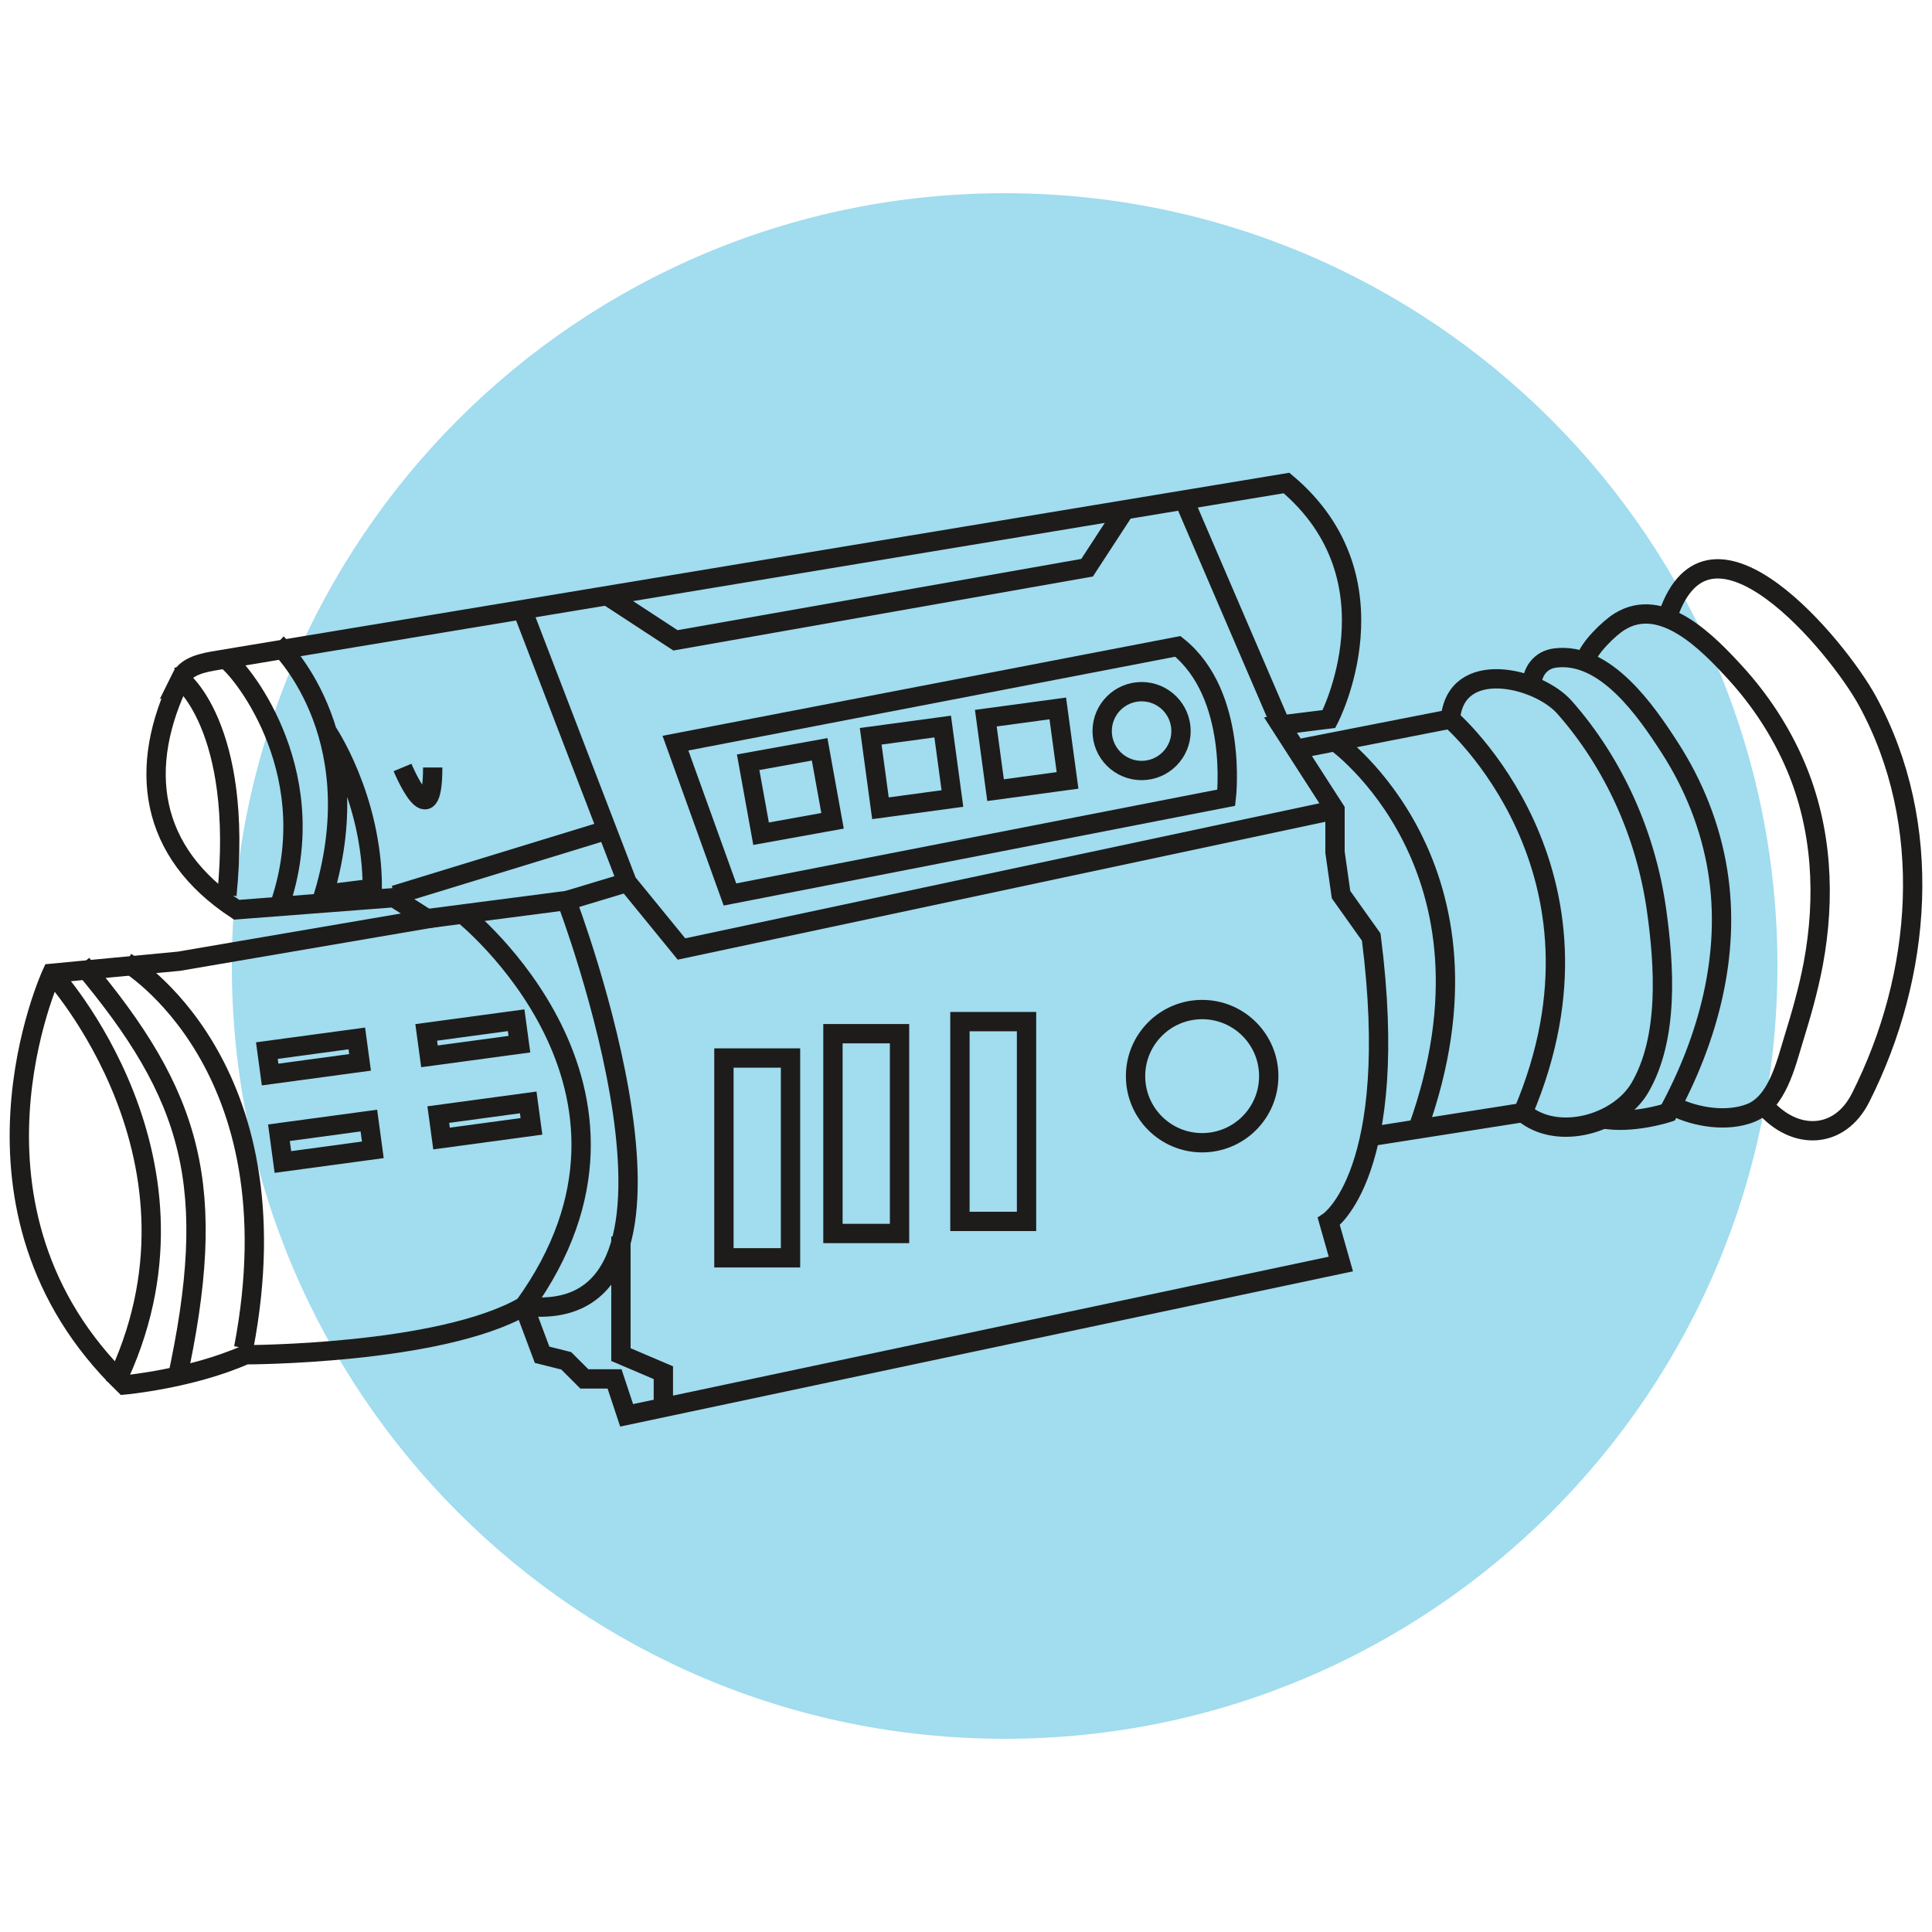 <svg width="100" height="100" viewBox="0 0 100 100" fill="none" xmlns="http://www.w3.org/2000/svg">
<path d="M52 90C74.091 90 92 72.091 92 50C92 27.909 74.091 10 52 10C29.909 10 12 27.909 12 50C12 72.091 29.909 90 52 90Z" fill="#A1DCEF"/>
<path d="M9.374 35.089C7.081 39.725 7.707 44.11 12.248 47.088L20.392 46.463L22.111 47.557L9.261 49.753L2.68 50.379C2.68 50.379 -2.964 62.595 6.439 71.685C6.439 71.685 9.886 71.372 12.708 70.122C12.708 70.122 22.736 70.122 27.12 67.613L28.058 70.122L29.308 70.435L30.246 71.372H31.809L32.434 73.257L69.403 65.425L68.778 63.228C68.778 63.228 72.538 60.719 70.975 48.503L69.412 46.306L69.1 44.11V41.913L66.278 37.529L68.787 37.216C68.787 37.216 72.546 30.01 66.59 25L46.777 28.282L15.99 33.387C14.427 33.648 12.864 33.908 11.301 34.169C10.546 34.29 9.669 34.455 9.356 35.098L9.374 35.089Z" stroke="#1D1C1A" stroke-miterlimit="10"/>
<path d="M62.223 59.148C64.127 59.148 65.67 57.605 65.67 55.701C65.67 53.797 64.127 52.254 62.223 52.254C60.319 52.254 58.776 53.797 58.776 55.701C58.776 57.605 60.319 59.148 62.223 59.148Z" stroke="#1D1C1A" stroke-miterlimit="10"/>
<path d="M59.089 39.881C60.216 39.881 61.129 38.968 61.129 37.841C61.129 36.714 60.216 35.801 59.089 35.801C57.962 35.801 57.048 36.714 57.048 37.841C57.048 38.968 57.962 39.881 59.089 39.881Z" stroke="#1D1C1A" stroke-miterlimit="10"/>
<path d="M42.424 38.785L38.724 39.454L39.393 43.153L43.092 42.485L42.424 38.785Z" stroke="#1D1C1A" stroke-miterlimit="10"/>
<path d="M48.793 37.606L45.067 38.11L45.572 41.836L49.297 41.331L48.793 37.606Z" stroke="#1D1C1A" stroke-miterlimit="10"/>
<path d="M54.751 36.668L51.026 37.172L51.53 40.898L55.256 40.393L54.751 36.668Z" stroke="#1D1C1A" stroke-miterlimit="10"/>
<path d="M9.139 35.045C9.348 34.993 12.612 37.65 11.744 46.332" stroke="#1D1C1A" stroke-miterlimit="10"/>
<path d="M27.034 31.555L32.46 45.673L35.273 49.12L69.117 41.913" stroke="#1D1C1A" stroke-miterlimit="10"/>
<path d="M34.961 38.466L37.782 46.298L63.473 41.288C63.473 41.288 64.099 35.966 60.964 33.456L34.961 38.466V38.466Z" stroke="#1D1C1A" stroke-miterlimit="10"/>
<path d="M27.129 67.605C37.782 68.855 29.326 46.611 29.326 46.611L22.119 47.548" stroke="#1D1C1A" stroke-miterlimit="10"/>
<path d="M16.919 37.841C16.919 37.841 19.271 41.288 19.271 45.985L16.762 46.297C19.271 37.841 14.34 33.309 14.34 33.309" stroke="#1D1C1A" stroke-miterlimit="10"/>
<path d="M11.744 34.177C12.569 34.768 16.953 40.255 14.349 47.201" stroke="#1D1C1A" stroke-miterlimit="10"/>
<path d="M2.688 50.379C2.688 50.379 11.622 60.094 5.935 71.685" stroke="#1D1C1A" stroke-miterlimit="10"/>
<path d="M4.234 49.901C10.007 56.751 11.353 61.396 9.139 71.511" stroke="#1D1C1A" stroke-miterlimit="10"/>
<path d="M6.535 49.805C6.535 49.805 15.434 55.049 12.612 69.775" stroke="#1D1C1A" stroke-miterlimit="10"/>
<path d="M23.951 47.314C23.951 47.314 35.282 56.326 27.129 67.604" stroke="#1D1C1A" stroke-miterlimit="10"/>
<path d="M32.46 45.673L29.326 46.619" stroke="#1D1C1A" stroke-miterlimit="10"/>
<path d="M20.426 46.332L31.418 42.964" stroke="#1D1C1A" stroke-miterlimit="10"/>
<path d="M67.103 38.779L75.073 37.216C75.073 37.216 84.163 45.048 78.832 57.585L70.931 58.827" stroke="#1D1C1A" stroke-miterlimit="10"/>
<path d="M75.073 37.216C75.342 34.038 79.614 35.054 80.986 36.617C83.564 39.543 85.205 43.259 85.744 47.114C86.143 49.971 86.395 53.713 84.875 56.309C83.781 58.175 80.612 59.096 78.832 57.585" stroke="#1D1C1A" stroke-miterlimit="10"/>
<path d="M79.284 35.549C79.275 34.776 79.727 34.151 80.508 34.056C83.104 33.743 85.205 36.799 86.438 38.718C87.68 40.646 88.539 42.808 88.904 45.065C89.607 49.406 88.418 53.773 86.343 57.585C86.343 57.585 84.459 58.21 82.896 57.898" stroke="#1D1C1A" stroke-miterlimit="10"/>
<path d="M82.071 34.177C82.21 33.561 83.287 32.51 83.825 32.18C86.03 30.808 88.4 33.274 89.816 34.82C91.118 36.244 92.186 37.876 92.941 39.647C94.322 42.886 94.495 46.463 93.853 49.892C93.601 51.229 93.228 52.523 92.828 53.817C92.438 55.084 91.986 57.073 90.606 57.611C89.39 58.088 87.784 57.837 86.638 57.264" stroke="#1D1C1A" stroke-miterlimit="10"/>
<path d="M69.117 38.388C69.117 38.388 78.268 44.883 73.38 58.444" stroke="#1D1C1A" stroke-miterlimit="10"/>
<path d="M86.325 31.885C88.496 25.443 95.121 33.466 96.657 36.279C100.139 42.651 99.505 50.483 96.301 56.821C95.216 58.974 92.906 59.053 91.344 57.264" stroke="#1D1C1A" stroke-miterlimit="10"/>
<path d="M32.139 64.001V70.114L34.335 71.051V72.849" stroke="#1D1C1A" stroke-miterlimit="10"/>
<path d="M40.917 54.763H37.47V65.104H40.917V54.763Z" stroke="#1D1C1A" stroke-miterlimit="10"/>
<path d="M46.56 53.504H43.113V63.845H46.56V53.504Z" stroke="#1D1C1A" stroke-miterlimit="10"/>
<path d="M53.133 52.879H49.686V63.22H53.133V52.879Z" stroke="#1D1C1A" stroke-miterlimit="10"/>
<path d="M18.468 53.749L13.813 54.379L13.981 55.618L18.636 54.988L18.468 53.749Z" stroke="#1D1C1A" stroke-miterlimit="10"/>
<path d="M26.716 52.807L22.061 53.437L22.229 54.676L26.884 54.046L26.716 52.807Z" stroke="#1D1C1A" stroke-miterlimit="10"/>
<path d="M19.093 58L14.438 58.63L14.643 60.145L19.298 59.515L19.093 58Z" stroke="#1D1C1A" stroke-miterlimit="10"/>
<path d="M27.34 57.061L22.686 57.691L22.854 58.93L27.508 58.3L27.34 57.061Z" stroke="#1D1C1A" stroke-miterlimit="10"/>
<path d="M61.285 25.877L66.295 37.529" stroke="#1D1C1A" stroke-miterlimit="10"/>
<path d="M31.418 30.826L34.961 33.144L56.267 29.385L58.221 26.389" stroke="#1D1C1A" stroke-miterlimit="10"/>
<path d="M20.834 39.725C20.834 39.725 22.397 43.485 22.397 39.725" stroke="#1D1C1A" stroke-miterlimit="10"/>
</svg>
